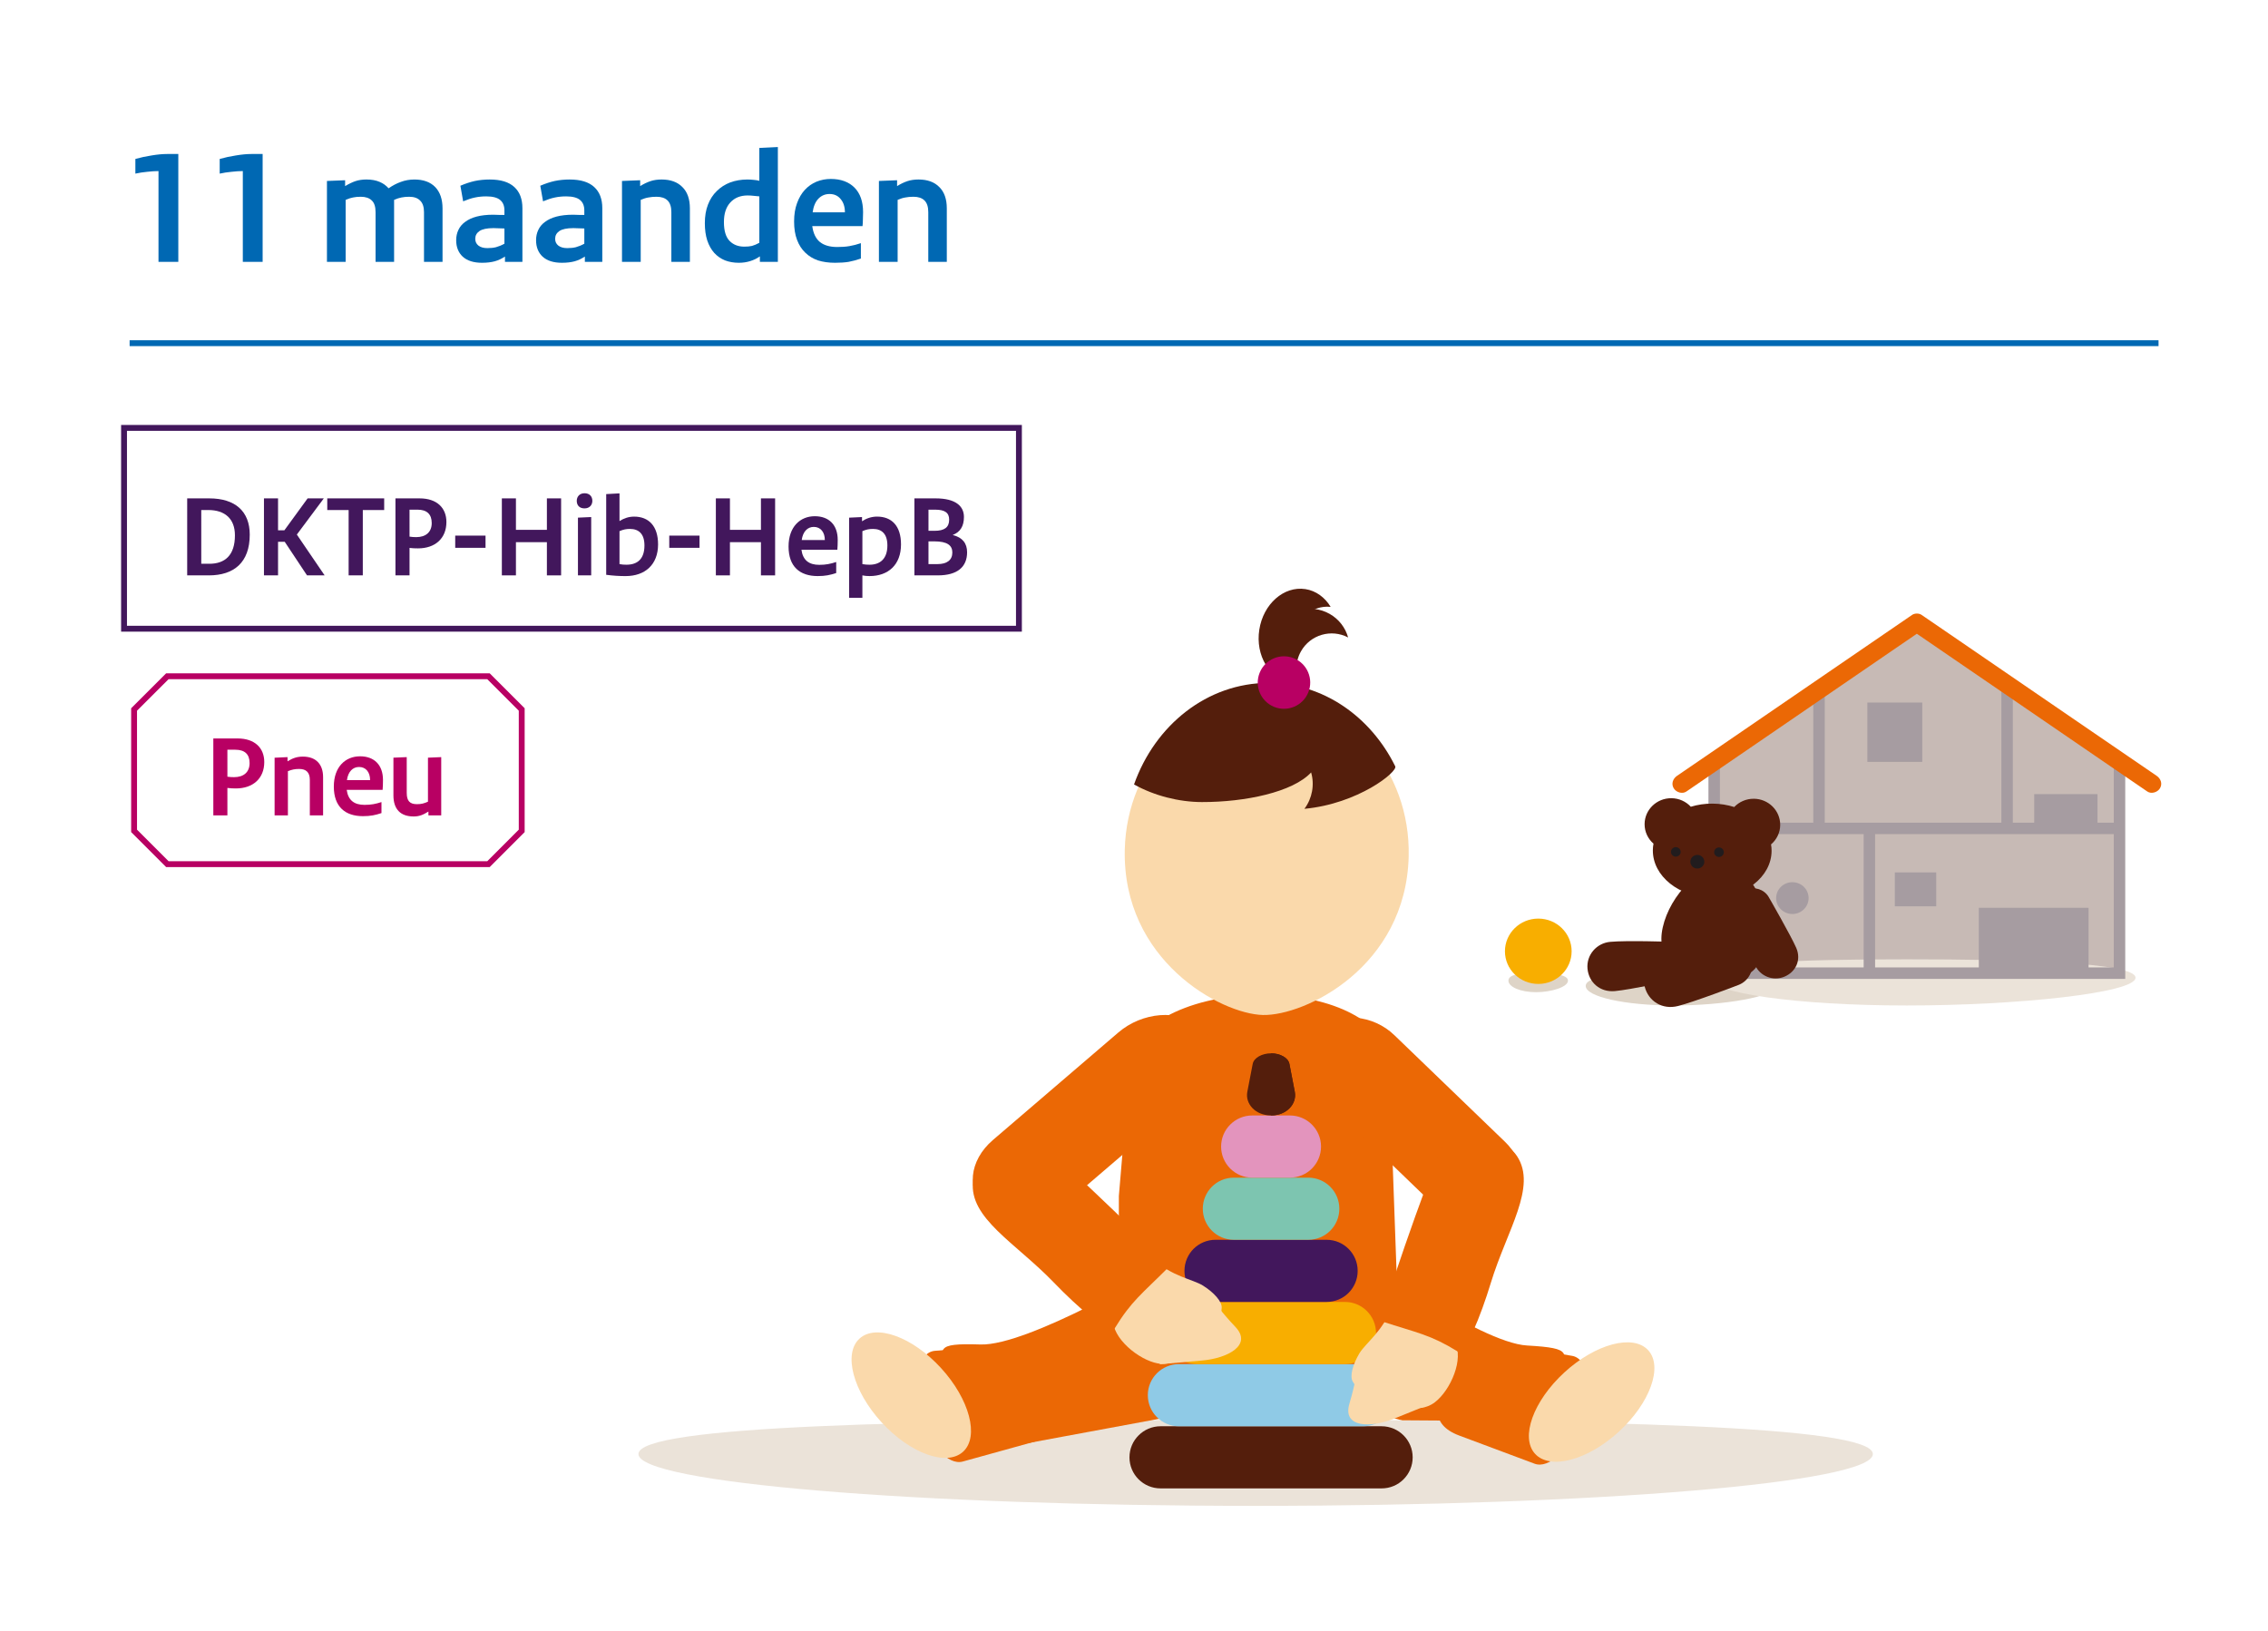 <?xml version="1.0" encoding="UTF-8" standalone="no"?>
<svg
   xmlns:dc="http://purl.org/dc/elements/1.1/"
   xmlns:cc="http://creativecommons.org/ns#"
   xmlns:rdf="http://www.w3.org/1999/02/22-rdf-syntax-ns#"
   xmlns:svg="http://www.w3.org/2000/svg"
   xmlns="http://www.w3.org/2000/svg"
   id="svg10133"
   version="1.1"
   viewBox="0 0 68.188 49.042"
   height="49.042mm"
   width="68.188mm">
  <rect x="0" y="0" width="68.188" height="49.042" fill="#808080" stroke="none"/>
  <defs
     id="defs10127">
    <clipPath
       id="clip2">
      <path
         id="path1543"
         d="m 556,194 h 62.168 v 58 H 556 Z m 0,0" />
    </clipPath>
  </defs>
  <g
     transform="translate(-118.608,-195.461)"
     id="layer1">
    <path
       id="path2142"
       d="m 118.608,244.503 h 68.188 v -49.042 h -68.188 z m 0,0"
       style="fill:#ffffff;fill-opacity:1;fill-rule:nonzero;stroke:none;stroke-width:0.353" />
    <g
       transform="matrix(0.353,0,0,0.353,-31.28,140.817)"
       id="g9773">
      <path
         transform="matrix(1,0,0,-1,605.193,237.755)"
         style="fill:#c7bab5;fill-opacity:1;fill-rule:nonzero;stroke:#e16e0c;stroke-width:0.542;stroke-linecap:butt;stroke-linejoin:miter;stroke-miterlimit:10;stroke-opacity:1"
         d="M -0.002,0.001 H -34.642 V 17.982 l 17.32,11.844 17.32,-11.844 z m 0,0"
         id="path2152" />
    </g>
    <g
       transform="matrix(0.353,0,0,0.353,-31.28,140.817)"
       id="g9749">
      <path
         id="path2146"
         d="m 559.668,238.781 c 0,0.918 3.336,1.664 7.52,1.664 4.18,0 8.703,-0.746 8.703,-1.664 0,-0.922 -4.523,-1.102 -8.703,-1.102 -4.184,0 -7.52,0.18 -7.52,1.102"
         style="fill:#ded4c7;fill-opacity:1;fill-rule:nonzero;stroke:none" />
      <path
         id="path2148"
         d="m 553.086,238.328 c 0,0.543 1.043,0.984 2.352,0.984 1.305,0 2.719,-0.441 2.719,-0.984 0,-0.543 -1.414,-0.648 -2.719,-0.648 -1.309,0 -2.352,0.105 -2.352,0.648"
         style="fill:#ded4c7;fill-opacity:1;fill-rule:nonzero;stroke:none" />
      <path
         id="path2150"
         d="m 570.199,238.078 c 0,1.305 7.461,2.367 16.82,2.367 9.355,0 19.477,-1.062 19.477,-2.367 0,-1.309 -10.121,-1.566 -19.477,-1.566 -9.359,0 -16.82,0.258 -16.82,1.566"
         style="fill:#ebe3d9;fill-opacity:1;fill-rule:nonzero;stroke:none" />
      <path
         id="path2156"
         d="m 593.148,237.559 h 9.348 V 232.125 h -9.348 z m 0,0"
         style="fill:#a69ca1;fill-opacity:1;fill-rule:nonzero;stroke:none" />
      <g
         id="g2160"
         clip-rule="nonzero"
         clip-path="url(#clip2)">
        <path
           id="path2158"
           transform="matrix(1,0,0,-1,605.134,237.693)"
           d="M -0.001,0.002 H -34.525 V 17.9 L -17.263,29.689 -0.001,17.9 Z M -34.525,12.33 H -0.001 M -21.306,0.24 v 12.09 m 11.73,0 V 24.076 M -25.595,12.33 v 11.746"
           style="fill:none;stroke:#a69ca1;stroke-width:0.975;stroke-linecap:butt;stroke-linejoin:miter;stroke-miterlimit:10;stroke-opacity:1" />
      </g>
      <path
         id="path2162"
         d="m 589.523,231.996 h -3.527 v -2.887 h 3.527 z m 0,0"
         style="fill:#a69ca1;fill-opacity:1;fill-rule:nonzero;stroke:none" />
      <path
         id="path2166"
         d="m 555.629,238.609 c 1.57,0 2.84,-1.246 2.84,-2.781 0,-1.539 -1.27,-2.785 -2.84,-2.785 -1.566,0 -2.84,1.246 -2.84,2.785 0,1.535 1.273,2.781 2.84,2.781"
         style="fill:#f8ae00;fill-opacity:1;fill-rule:nonzero;stroke:none" />
      <path
         id="path2168"
         d="m 568.242,222.219 c 2.27,-1.551 4.535,-3.105 6.805,-4.656 3.586,-2.457 7.168,-4.91 10.754,-7.367 l 2.469,-1.688 h -0.797 c 2.266,1.551 4.535,3.105 6.801,4.656 3.586,2.457 7.172,4.91 10.758,7.367 0.824,0.562 1.645,1.125 2.469,1.688 0.348,0.238 0.879,0.062 1.078,-0.277 0.23,-0.387 0.07,-0.816 -0.281,-1.059 -2.27,-1.551 -4.535,-3.105 -6.805,-4.656 -3.582,-2.457 -7.168,-4.91 -10.754,-7.367 -0.824,-0.562 -1.645,-1.125 -2.469,-1.688 -0.211,-0.148 -0.582,-0.148 -0.797,0 -2.27,1.551 -4.535,3.105 -6.801,4.656 -3.586,2.457 -7.172,4.91 -10.758,7.367 -0.824,0.562 -1.645,1.125 -2.469,1.688 -0.348,0.238 -0.512,0.676 -0.281,1.059 0.199,0.34 0.727,0.52 1.078,0.277"
         style="fill:#eb6805;fill-opacity:1;fill-rule:nonzero;stroke:none" />
      <path
         id="path2170"
         d="m 575.887,231.297 c 0,0.746 0.621,1.355 1.383,1.355 0.762,0 1.383,-0.609 1.383,-1.355 0,-0.75 -0.621,-1.355 -1.383,-1.355 -0.762,0 -1.383,0.605 -1.383,1.355"
         style="fill:#a69ca1;fill-opacity:1;fill-rule:nonzero;stroke:none" />
      <path
         id="path2164"
         d="m 588.332,214.641 h -4.676 v 5.055 h 4.676 z m 0,0"
         style="fill:#a69ca1;fill-opacity:1;fill-rule:nonzero;stroke:none" />
      <path
         id="path2174"
         d="m 603.258,222.441 h -5.391 v 2.637 h 5.391 z m 0,0"
         style="fill:#a69ca1;fill-opacity:1;fill-rule:nonzero;stroke:none" />
      <path
         id="path2176"
         d="m 561.762,235.023 c -1.18,0.105 -2.051,1.133 -1.941,2.289 0.109,1.16 1.059,2.023 2.336,1.906 1.281,-0.117 4.934,-0.887 5.012,-0.906 0.812,-0.191 1.379,-0.941 1.301,-1.777 -0.078,-0.816 -0.742,-1.441 -1.547,-1.512 -0.102,-0.008 -3.727,-0.129 -5.16,0"
         style="fill:#541e0c;fill-opacity:1;fill-rule:nonzero;stroke:none" />
      <path
         id="path2178"
         d="m 574.883,235.633 c -0.602,2.711 -2.652,2.805 -5.043,2.297 -2.391,-0.512 -4.215,-1.434 -3.609,-4.145 0.602,-2.711 3.285,-5.641 5.672,-5.133 2.391,0.512 3.586,4.27 2.98,6.98"
         style="fill:#541e0c;fill-opacity:1;fill-rule:nonzero;stroke:none" />
      <path
         id="path2180"
         d="m 573.984,222.836 c -0.656,-0.004 -1.25,0.266 -1.668,0.703 -0.57,-0.18 -1.191,-0.285 -1.844,-0.289 -0.652,-0.004 -1.277,0.09 -1.852,0.266 -0.41,-0.441 -1,-0.723 -1.656,-0.727 -1.25,-0.008 -2.273,0.977 -2.281,2.203 -0.004,0.664 0.289,1.258 0.758,1.668 -0.035,0.184 -0.055,0.367 -0.055,0.559 -0.016,2.207 2.234,4.012 5.031,4.031 2.793,0.019 5.066,-1.758 5.082,-3.965 0.004,-0.191 -0.016,-0.375 -0.047,-0.559 0.473,-0.402 0.777,-0.996 0.781,-1.656 0.008,-1.227 -1,-2.227 -2.25,-2.234"
         style="fill:#541e0c;fill-opacity:1;fill-rule:nonzero;stroke:none" />
      <path
         id="path2182"
         d="m 567.754,227.367 c 0,0.223 -0.188,0.402 -0.414,0.402 -0.23,-0.004 -0.414,-0.188 -0.41,-0.41 0,-0.223 0.188,-0.402 0.414,-0.402 0.23,0.004 0.414,0.184 0.41,0.41"
         style="fill:#211c1e;fill-opacity:1;fill-rule:nonzero;stroke:none" />
      <path
         id="path2184"
         d="m 570.605,227.383 c 0,0.227 0.184,0.406 0.41,0.41 0.227,0 0.414,-0.18 0.418,-0.402 0,-0.223 -0.184,-0.406 -0.41,-0.406 -0.23,-0.004 -0.414,0.176 -0.418,0.398"
         style="fill:#211c1e;fill-opacity:1;fill-rule:nonzero;stroke:none" />
      <path
         id="path2186"
         d="m 569.77,228.203 c -0.004,0.324 -0.273,0.582 -0.602,0.578 -0.324,0 -0.59,-0.262 -0.586,-0.586 0,-0.32 0.27,-0.578 0.598,-0.578 0.328,0.004 0.59,0.266 0.59,0.586"
         style="fill:#211c1e;fill-opacity:1;fill-rule:nonzero;stroke:none" />
      <path
         id="path2188"
         d="m 574.094,237 c 0.41,0.949 1.527,1.395 2.496,0.992 0.969,-0.402 1.457,-1.422 1.012,-2.449 -0.445,-1.027 -2.332,-4.309 -2.367,-4.367 -0.383,-0.621 -1.18,-0.887 -1.883,-0.598 -0.68,0.285 -1.043,1.004 -0.883,1.688 0.019,0.086 1.129,3.586 1.625,4.734"
         style="fill:#541e0c;fill-opacity:1;fill-rule:nonzero;stroke:none" />
      <path
         id="path2190"
         d="m 566.367,236.078 c -1.242,0.312 -1.992,1.555 -1.672,2.773 0.316,1.219 1.48,1.977 2.824,1.641 1.348,-0.336 5.113,-1.773 5.195,-1.809 0.832,-0.336 1.305,-1.234 1.074,-2.113 -0.223,-0.859 -1.043,-1.414 -1.914,-1.352 -0.109,0.008 -4.004,0.484 -5.508,0.859"
         style="fill:#541e0c;fill-opacity:1;fill-rule:nonzero;stroke:none" />
    </g>
    <g
       transform="matrix(0.353,0,0,0.353,-31.28,140.817)"
       id="g9915">
      <path
         style="fill:#eb6805;fill-opacity:1;fill-rule:nonzero;stroke:none"
         d="m 536.355,273.664 16.078,4.457 c 2.176,0.605 4.508,-1.359 4.898,-4.129 l 0.266,-1.914 c 0.293,-2.066 1.133,-2.441 -2.926,-2.672 -4.059,-0.227 -14.566,-7.781 -14.566,-7.781 -2.77,-1.066 -5.973,1.055 -6.957,4.602 -0.934,3.355 0.504,6.688 3.207,7.438"
         id="path2200" />
      <g
         id="g9883">
        <path
           id="path2192"
           d="m 584.125,278.652 c 0,2.438 -23.535,4.414 -52.566,4.414 -29.031,0 -52.57,-1.977 -52.57,-4.414 0,-2.434 23.539,-2.914 52.57,-2.914 29.031,0 52.566,0.48 52.566,2.914"
           style="fill:#ebe3d9;fill-opacity:1;fill-rule:nonzero;stroke:none" />
        <path
           id="path2194"
           d="m 526.004,275.156 -16.406,3.039 c -2.219,0.414 -4.371,-1.746 -4.52,-4.539 l -0.102,-1.93 c -0.109,-2.082 -0.914,-2.531 3.152,-2.406 4.062,0.125 15.188,-6.484 15.188,-6.484 2.852,-0.82 5.859,1.57 6.531,5.188 0.633,3.43 -1.086,6.621 -3.844,7.133"
           style="fill:#eb6805;fill-opacity:1;fill-rule:nonzero;stroke:none" />
        <path
           id="path2196"
           d="m 506.617,279.289 6.602,-1.828 c 2.629,-0.73 2.25,-2.641 1.516,-4.656 l -0.512,-1.395 c -0.547,-1.504 -2.625,-2.191 -3.422,-2.098 l -6.602,0.551 c -1.398,0.16 -1.945,2.633 -1.188,5.371 0.719,2.594 2.332,4.41 3.605,4.055"
           style="fill:#eb6805;fill-opacity:1;fill-rule:nonzero;stroke:none" />
        <path
           id="path2198"
           d="m 499.699,275.953 c 2.438,2.66 5.543,3.777 6.941,2.5 1.395,-1.281 0.551,-4.473 -1.887,-7.133 -2.438,-2.66 -5.543,-3.777 -6.938,-2.5 -1.398,1.277 -0.555,4.473 1.883,7.133"
           style="fill:#fad9ab;fill-opacity:1;fill-rule:nonzero;stroke:none" />
        <path
           id="path2202"
           d="m 555.309,279.473 -6.418,-2.398 c -2.555,-0.957 -2.016,-2.828 -1.105,-4.773 l 0.629,-1.344 c 0.68,-1.449 2.809,-1.949 3.594,-1.793 l 6.531,1.129 c 1.379,0.277 1.707,2.789 0.711,5.453 -0.941,2.52 -2.707,4.188 -3.941,3.727"
           style="fill:#eb6805;fill-opacity:1;fill-rule:nonzero;stroke:none" />
        <path
           id="path2204"
           d="m 562.488,276.75 c -2.66,2.438 -5.852,3.281 -7.133,1.883 -1.277,-1.395 -0.156,-4.504 2.5,-6.938 2.66,-2.438 5.855,-3.281 7.133,-1.887 1.281,1.395 0.16,4.504 -2.5,6.941"
           style="fill:#fad9ab;fill-opacity:1;fill-rule:nonzero;stroke:none" />
        <path
           id="path2206"
           d="m 543.91,272.867 -0.004,-0.023 -1.008,-28.105 c -0.176,-2.094 -3.617,-5.199 -10.734,-5.199 -7.113,0 -11.078,3.18 -11.25,5.199 l -1.008,11.934 -0.004,16.195 z m 0,0"
           style="fill:#eb6805;fill-opacity:1;fill-rule:nonzero;stroke:none" />
        <path
           id="path2208"
           d="m 544.59,227.734 c -0.227,9.445 -8.836,13.602 -12.418,13.52 -3.582,-0.086 -11.984,-4.648 -11.762,-14.098 0.176,-7.289 5.73,-13.07 12.406,-12.91 6.676,0.16 11.949,6.199 11.773,13.488"
           style="fill:#fad9ab;fill-opacity:1;fill-rule:nonzero;stroke:none" />
        <path
           id="path2212"
           d="m 521.199,221.617 c 1.719,0.961 3.828,1.496 5.77,1.5 3.715,0.008 7.762,-0.852 9.312,-2.523 0.305,1.043 0.094,2.211 -0.57,3.098 4.566,-0.422 7.965,-3.156 7.734,-3.621 -2.086,-4.23 -6.141,-7.102 -10.797,-7.102 -5.211,0 -9.66,3.586 -11.449,8.648"
           style="fill:#541e0c;fill-opacity:1;fill-rule:nonzero;stroke:none" />
        <path
           id="path2214"
           d="m 515.516,257.191 c -2.055,1.762 -5.137,2.004 -6.887,0.543 -1.75,-1.461 -1.504,-4.074 0.551,-5.832 L 519.855,242.75 c 2.051,-1.762 5.137,-2.004 6.887,-0.543 1.75,1.461 1.5,4.074 -0.551,5.836 z m 0,0"
           style="fill:#eb6805;fill-opacity:1;fill-rule:nonzero;stroke:none" />
        <path
           id="path2216"
           d="m 546.535,257.246 c 1.812,1.746 4.684,2.004 6.41,0.57 1.727,-1.434 1.66,-4.012 -0.152,-5.762 l -9.422,-9.082 c -1.812,-1.75 -4.68,-2.004 -6.41,-0.57 -1.727,1.434 -1.656,4.012 0.156,5.758 z m 0,0"
           style="fill:#eb6805;fill-opacity:1;fill-rule:nonzero;stroke:none" />
        <path
           id="path2218"
           d="m 544.93,278.934 c 0,0.73 -0.297,1.391 -0.777,1.871 -0.477,0.48 -1.137,0.773 -1.871,0.773 h -18.824 c -1.465,0 -2.648,-1.184 -2.648,-2.645 0,-0.734 0.297,-1.395 0.777,-1.871 0.477,-0.48 1.141,-0.777 1.871,-0.777 h 18.824 c 1.461,0 2.648,1.188 2.648,2.648"
           style="fill:#541e0c;fill-opacity:1;fill-rule:nonzero;stroke:none" />
        <path
           id="path2220"
           d="m 543.367,273.637 c 0,0.734 -0.297,1.395 -0.773,1.875 -0.48,0.477 -1.145,0.773 -1.875,0.773 h -15.699 c -1.465,0 -2.648,-1.184 -2.648,-2.648 0,-0.73 0.297,-1.391 0.777,-1.871 0.477,-0.477 1.141,-0.773 1.871,-0.773 h 15.699 c 1.465,0 2.648,1.184 2.648,2.645"
           style="fill:#8fcae6;fill-opacity:1;fill-rule:nonzero;stroke:none" />
        <path
           id="path2222"
           d="m 541.809,268.344 c 0,0.73 -0.297,1.395 -0.777,1.871 -0.48,0.48 -1.141,0.777 -1.871,0.777 h -12.582 c -1.461,0 -2.648,-1.188 -2.648,-2.648 0,-0.73 0.297,-1.395 0.777,-1.871 0.48,-0.48 1.141,-0.777 1.871,-0.777 h 12.582 c 1.461,0 2.648,1.188 2.648,2.648"
           style="fill:#f8ae00;fill-opacity:1;fill-rule:nonzero;stroke:none" />
        <path
           id="path2224"
           d="m 540.246,263.051 c 0,0.73 -0.297,1.391 -0.773,1.871 -0.48,0.48 -1.141,0.773 -1.875,0.773 h -9.457 c -1.465,0 -2.648,-1.184 -2.648,-2.645 0,-0.734 0.297,-1.395 0.773,-1.875 0.48,-0.477 1.141,-0.773 1.875,-0.773 h 9.457 c 1.465,0 2.648,1.184 2.648,2.648"
           style="fill:#42175c;fill-opacity:1;fill-rule:nonzero;stroke:none" />
        <path
           id="path2226"
           d="m 538.684,257.754 c 0,0.734 -0.297,1.395 -0.773,1.875 -0.48,0.477 -1.141,0.773 -1.871,0.773 h -6.34 c -1.461,0 -2.645,-1.184 -2.645,-2.648 0,-0.73 0.297,-1.391 0.773,-1.871 0.48,-0.48 1.141,-0.773 1.871,-0.773 h 6.34 c 1.461,0 2.645,1.184 2.645,2.645"
           style="fill:#7dc5b0;fill-opacity:1;fill-rule:nonzero;stroke:none" />
        <path
           id="path2228"
           d="m 537.125,252.461 c 0,0.73 -0.297,1.391 -0.773,1.871 -0.48,0.48 -1.145,0.777 -1.875,0.777 h -3.215 c -1.461,0 -2.648,-1.188 -2.648,-2.648 0,-0.734 0.297,-1.395 0.777,-1.871 0.477,-0.48 1.141,-0.777 1.871,-0.777 h 3.215 c 1.461,0 2.648,1.188 2.648,2.648"
           style="fill:#e394bd;fill-opacity:1;fill-rule:nonzero;stroke:none" />
        <path
           id="path2230"
           d="m 532.871,249.812 c -1.332,0 -2.223,-0.992 -2.023,-2.02 l 0.457,-2.371 c 0.102,-0.523 0.797,-0.902 1.566,-0.902 0.383,0 0.75,0.094 1.031,0.254 0.285,0.16 0.48,0.387 0.531,0.648 l 0.457,2.371 c 0.199,1.027 -0.688,2.02 -2.02,2.02"
           style="fill:#541e0c;fill-opacity:1;fill-rule:nonzero;stroke:none" />
        <path
           id="path2232"
           d="m 532.871,249.812 v -5.293 c 0.383,0 0.75,0.094 1.031,0.254 0.285,0.16 0.48,0.387 0.531,0.648 l 0.457,2.371 c 0.199,1.027 -0.688,2.02 -2.02,2.02"
           style="fill:#541e0c;fill-opacity:1;fill-rule:nonzero;stroke:none" />
        <path
           id="path2234"
           d="m 522.746,262.004 c 1.715,1.551 3.457,1.754 4.328,2.301 0.961,0.605 1.629,1.375 1.59,1.891 -0.059,0.773 -0.133,0.977 0.094,1.328 0.711,1.105 -2.156,1.652 -3.117,2.309 -0.922,0.633 -0.613,1.031 -1.82,1.137 -1.457,0.125 -3.906,-1.566 -4.344,-3.219 -0.332,-1.258 -0.652,-2.645 -0.082,-3.816 0.527,-1.078 1.828,-1.719 3.008,-1.477 z m 0,0"
           style="fill:#fad9ab;fill-opacity:1;fill-rule:nonzero;stroke:none" />
        <path
           id="path2236"
           d="m 507.484,255.43 c -0.355,3.129 3.629,5.23 6.879,8.605 2.051,2.133 4.809,4.527 5.184,3.918 1.438,-2.355 2.301,-2.918 4.602,-5.223 0.211,-0.211 -8.801,-8.898 -11.531,-11.094 -1.535,-1.234 -4.879,1.531 -5.133,3.793"
           style="fill:#eb6805;fill-opacity:1;fill-rule:nonzero;stroke:none" />
        <path
           id="path2238"
           d="m 523.359,271.004 c 0,0 1.375,-0.117 3.613,-0.316 2.238,-0.195 4.305,-1.328 2.871,-2.852 -1.352,-1.434 -1.746,-2.102 -1.746,-2.102 z m 0,0"
           style="fill:#fad9ab;fill-opacity:1;fill-rule:nonzero;stroke:none" />
        <path
           id="path2240"
           d="m 543.199,266.062 c -0.82,2.16 -2.281,3.133 -2.809,4.016 -0.582,0.973 -0.832,1.965 -0.559,2.406 0.402,0.66 0.559,0.809 0.52,1.223 -0.133,1.309 2.672,0.496 3.824,0.645 1.109,0.145 1.016,0.641 2.137,0.188 1.355,-0.551 2.77,-3.168 2.41,-4.84 -0.277,-1.273 -0.617,-2.656 -1.66,-3.438 -0.961,-0.723 -2.41,-0.703 -3.352,0.047 z m 0,0"
           style="fill:#fad9ab;fill-opacity:1;fill-rule:nonzero;stroke:none" />
        <path
           id="path2242"
           d="m 553.816,253.273 c 1.734,2.629 -0.859,6.309 -2.227,10.793 -0.859,2.832 -2.227,6.219 -2.836,5.844 -2.352,-1.445 -3.379,-1.555 -6.473,-2.566 -0.281,-0.09 3.801,-11.922 5.238,-15.117 0.809,-1.797 5.039,-0.852 6.297,1.047"
           style="fill:#eb6805;fill-opacity:1;fill-rule:nonzero;stroke:none" />
        <path
           id="path2244"
           d="m 546.754,274.262 c 0,0 -1.281,0.52 -3.363,1.359 -2.082,0.84 -4.441,0.77 -3.855,-1.238 0.555,-1.891 0.602,-2.664 0.602,-2.664 z m 0,0"
           style="fill:#fad9ab;fill-opacity:1;fill-rule:nonzero;stroke:none" />
        <path
           id="path2246"
           d="m 537.855,207.086 c 0.801,0.453 1.348,1.188 1.578,2.012 -1.434,-0.754 -3.215,-0.238 -4.016,1.18 -0.543,0.961 -0.496,2.094 0.023,2.984 -0.301,-0.07 -0.598,-0.184 -0.879,-0.344 -1.609,-0.906 -2.18,-2.949 -1.27,-4.562 0.91,-1.609 2.949,-2.18 4.562,-1.27"
           style="fill:#541e0c;fill-opacity:1;fill-rule:nonzero;stroke:none" />
        <path
           id="path2248"
           d="m 535.789,204.977 c 0.91,0.141 1.668,0.707 2.156,1.516 -1.609,-0.191 -3.133,1.184 -3.43,3.113 -0.203,1.312 0.211,2.543 0.992,3.301 -0.309,0.055 -0.625,0.062 -0.945,0.012 -1.828,-0.281 -3.035,-2.289 -2.695,-4.48 0.336,-2.195 2.094,-3.742 3.922,-3.461"
           style="fill:#541e0c;fill-opacity:1;fill-rule:nonzero;stroke:none" />
        <path
           id="path2250"
           d="m 531.902,212.094 c -0.469,1.145 0.082,2.445 1.223,2.914 1.145,0.465 2.449,-0.086 2.914,-1.227 0.465,-1.145 -0.082,-2.449 -1.227,-2.914 -1.141,-0.465 -2.445,0.082 -2.91,1.227"
           style="fill:#b80063;fill-opacity:1;fill-rule:nonzero;stroke:none" />
      </g>
    </g>
    <g
       transform="matrix(0.353,0,0,0.353,-31.28,140.817)"
       id="g10010">
      <path
         style="fill:none;stroke:#42175c;stroke-width:0.5;stroke-linecap:butt;stroke-linejoin:miter;stroke-miterlimit:4;stroke-opacity:1"
         d="M 9.8125e-4,0.001 H 76.22 V 17.107 H 9.8125e-4 Z m 0,0"
         transform="matrix(1,0,0,-1,435.175,208.353)"
         id="path2252" />
      <path
         style="fill:#42175c;fill-opacity:1;fill-rule:nonzero;stroke:none"
         d="m 441.754,202.82 h 0.691 c 1.316,0 2.176,-0.711 2.176,-2.422 0,-1.418 -0.859,-2.156 -2.27,-2.156 h -0.598 z m -1.199,0.988 V 197.25 h 1.879 c 2.219,0 3.449,1.109 3.449,3.09 0,2.367 -1.34,3.469 -3.488,3.469 z m 0,0"
         id="path2254" />
      <path
         style="fill:#42175c;fill-opacity:1;fill-rule:nonzero;stroke:none"
         d="m 448.293,197.25 v 2.719 h 0.539 L 450.812,197.25 h 1.379 l -2.297,3.082 2.367,3.477 h -1.5 l -1.898,-2.859 h -0.57 v 2.859 h -1.199 V 197.25 Z m 0,0"
         id="path2256" />
      <path
         style="fill:#42175c;fill-opacity:1;fill-rule:nonzero;stroke:none"
         d="m 455.512,203.809 h -1.207 v -5.566 h -1.82 V 197.25 h 4.848 v 0.992 h -1.82 z m 0,0"
         id="path2258" />
      <path
         style="fill:#42175c;fill-opacity:1;fill-rule:nonzero;stroke:none"
         d="m 459.492,200.508 c 0.199,0.031 0.371,0.043 0.57,0.043 0.82,0 1.32,-0.43 1.32,-1.199 0,-0.75 -0.41,-1.141 -1.211,-1.141 h -0.68 z m 0,3.301 h -1.199 V 197.25 h 2.059 c 1.473,0 2.281,0.812 2.281,2.012 0,1.398 -0.961,2.246 -2.418,2.246 -0.273,0 -0.48,-0.008 -0.723,-0.039 z m 0,0"
         id="path2260" />
      <path
         style="fill:#42175c;fill-opacity:1;fill-rule:nonzero;stroke:none"
         d="m 463.383,200.422 h 2.582 v 1.039 h -2.582 z m 0,0"
         id="path2262" />
      <path
         style="fill:#42175c;fill-opacity:1;fill-rule:nonzero;stroke:none"
         d="m 471.191,200.98 h -2.637 v 2.828 h -1.199 V 197.25 h 1.199 v 2.68 h 2.637 V 197.25 h 1.211 v 6.559 h -1.211 z m 0,0"
         id="path2264" />
      <path
         style="fill:#42175c;fill-opacity:1;fill-rule:nonzero;stroke:none"
         d="m 474.965,203.809 h -1.129 v -4.918 l 1.129,-0.051 z m -0.57,-6.996 c 0.43,0 0.668,0.27 0.668,0.648 0,0.352 -0.238,0.641 -0.668,0.641 -0.43,0 -0.66,-0.262 -0.66,-0.641 0,-0.348 0.23,-0.648 0.66,-0.648"
         id="path2266" />
      <path
         style="fill:#42175c;fill-opacity:1;fill-rule:nonzero;stroke:none"
         d="m 478.273,199.852 c -0.332,0 -0.562,0.047 -0.898,0.188 v 2.809 c 0.23,0.043 0.379,0.051 0.598,0.051 0.91,0 1.527,-0.469 1.527,-1.641 0,-0.977 -0.477,-1.406 -1.227,-1.406 m -0.379,4.016 c -0.52,0 -1.02,-0.027 -1.652,-0.109 v -6.875 l 1.133,-0.062 v 2.359 c 0.379,-0.238 0.789,-0.379 1.246,-0.379 1.25,0 2.039,0.809 2.039,2.367 0,1.723 -1.109,2.699 -2.766,2.699"
         id="path2268" />
      <path
         style="fill:#42175c;fill-opacity:1;fill-rule:nonzero;stroke:none"
         d="m 481.613,200.422 h 2.578 v 1.039 h -2.578 z m 0,0"
         id="path2270" />
      <path
         style="fill:#42175c;fill-opacity:1;fill-rule:nonzero;stroke:none"
         d="m 489.422,200.98 h -2.641 v 2.828 h -1.199 V 197.25 h 1.199 v 2.68 h 2.641 V 197.25 h 1.207 v 6.559 h -1.207 z m 0,0"
         id="path2272" />
      <path
         style="fill:#42175c;fill-opacity:1;fill-rule:nonzero;stroke:none"
         d="m 494.863,200.801 c 0,-0.68 -0.363,-1.121 -0.941,-1.121 -0.527,0 -0.93,0.391 -1.027,1.121 z m -0.859,-2.031 c 1.207,0 1.957,0.73 1.957,2.02 0,0.301 -0.012,0.621 -0.031,0.84 h -3.059 c 0.121,0.879 0.633,1.281 1.52,1.281 0.562,0 0.953,-0.082 1.441,-0.242 v 0.941 c -0.52,0.168 -0.922,0.258 -1.578,0.258 -1.512,0 -2.48,-0.797 -2.48,-2.516 0,-1.691 1,-2.582 2.23,-2.582"
         id="path2274" />
      <path
         style="fill:#42175c;fill-opacity:1;fill-rule:nonzero;stroke:none"
         d="m 500.191,201.258 c 0,-0.969 -0.469,-1.406 -1.219,-1.406 -0.352,0 -0.57,0.047 -0.91,0.188 v 2.809 c 0.25,0.039 0.379,0.051 0.609,0.051 0.91,0 1.52,-0.512 1.52,-1.641 m -3.258,-2.367 1.098,-0.051 v 0.359 c 0.34,-0.23 0.781,-0.398 1.281,-0.398 1.238,0 2.039,0.781 2.039,2.367 0,1.742 -1.09,2.699 -2.68,2.699 -0.238,0 -0.41,-0.019 -0.609,-0.059 v 1.91 h -1.129 z m 0,0"
         id="path2276" />
      <path
         style="fill:#42175c;fill-opacity:1;fill-rule:nonzero;stroke:none"
         d="m 503.691,200.91 v 1.938 h 0.762 c 0.809,0 1.27,-0.34 1.27,-0.988 0,-0.602 -0.422,-0.949 -1.539,-0.949 z m 0,-2.699 v 1.801 h 0.52 c 0.84,0 1.242,-0.293 1.242,-0.949 0,-0.582 -0.352,-0.852 -1.199,-0.852 z m -1.199,5.598 V 197.25 h 1.809 c 1.691,0 2.41,0.652 2.41,1.582 0,0.809 -0.332,1.289 -0.938,1.527 v 0.019 c 0.809,0.199 1.207,0.699 1.207,1.461 0,1.25 -0.828,1.969 -2.488,1.969 z m 0,0"
         id="path2278" />
    </g>
    <g
       transform="matrix(0.353,0,0,0.353,-31.28,140.817)"
       id="g2300"
       style="fill:#0068b3;fill-opacity:1">
      <g
         id="use2280"
         transform="translate(434.908,177.104)">
        <path
           style="stroke:none"
           d="m 1.234,-8.766 c 0.438,-0.125 0.895,-0.223 1.375,-0.297 0.488,-0.082 0.93,-0.125 1.328,-0.125 H 4.891 V 0 h -1.688 v -7.734 c -0.281,0 -0.602,0.023 -0.953,0.062 -0.355,0.031 -0.695,0.086 -1.016,0.156 z m 0,0"
           id="path9956" />
      </g>
      <g
         id="use2282"
         transform="translate(442.09,177.104)">
        <path
           style="stroke:none"
           d="m 1.234,-8.766 c 0.438,-0.125 0.895,-0.223 1.375,-0.297 0.488,-0.082 0.93,-0.125 1.328,-0.125 H 4.891 V 0 h -1.688 v -7.734 c -0.281,0 -0.602,0.023 -0.953,0.062 -0.355,0.031 -0.695,0.086 -1.016,0.156 z m 0,0"
           id="path9960" />
      </g>
      <g
         id="use2284"
         transform="translate(449.272,177.104)">
        <path
           style="stroke:none"
           d=""
           id="path9964" />
      </g>
      <g
         id="use2286"
         transform="translate(451.568,177.104)">
        <path
           style="stroke:none"
           d="m 9.156,-4.234 c 0,-0.445 -0.109,-0.773 -0.328,-0.984 -0.211,-0.219 -0.523,-0.328 -0.938,-0.328 -0.25,0 -0.469,0.023 -0.656,0.062 -0.18,0.031 -0.387,0.102 -0.625,0.203 V 0 H 5.031 v -4.234 c 0,-0.469 -0.109,-0.801 -0.328,-1 -0.211,-0.207 -0.523,-0.312 -0.938,-0.312 -0.262,0 -0.48,0.023 -0.656,0.062 -0.18,0.031 -0.387,0.102 -0.625,0.203 V 0 h -1.594 v -6.891 l 1.547,-0.062 v 0.5 C 2.75,-6.641 3.039,-6.781 3.312,-6.875 3.594,-6.969 3.906,-7.016 4.25,-7.016 c 0.445,0 0.82,0.07 1.125,0.203 0.301,0.125 0.555,0.309 0.766,0.547 C 6.484,-6.504 6.832,-6.688 7.188,-6.812 c 0.352,-0.133 0.738,-0.203 1.156,-0.203 0.758,0 1.348,0.215 1.766,0.641 0.414,0.43 0.625,1.039 0.625,1.828 V 0 H 9.156 Z m 0,0"
           id="path9968" />
      </g>
      <g
         id="use2288"
         transform="translate(463.09,177.104)">
        <path
           style="stroke:none"
           d="M 6.016,0 H 4.531 v -0.453 c -0.281,0.188 -0.574,0.324 -0.875,0.406 -0.305,0.082 -0.664,0.125 -1.078,0.125 C 1.867,0.078 1.32,-0.094 0.938,-0.438 0.562,-0.789 0.375,-1.258 0.375,-1.844 c 0,-0.32 0.062,-0.613 0.188,-0.875 0.125,-0.27 0.316,-0.5 0.578,-0.688 0.258,-0.195 0.586,-0.348 0.984,-0.453 0.395,-0.102 0.863,-0.156 1.406,-0.156 0.176,0 0.336,0.008 0.484,0.016 0.156,0 0.312,0 0.469,0 v -0.391 c 0,-0.383 -0.121,-0.676 -0.359,-0.875 -0.242,-0.207 -0.637,-0.312 -1.188,-0.312 -0.336,0 -0.652,0.031 -0.953,0.094 C 1.68,-5.422 1.344,-5.312 0.969,-5.156 L 0.734,-6.484 c 0.438,-0.188 0.848,-0.32 1.234,-0.406 0.395,-0.082 0.816,-0.125 1.266,-0.125 0.938,0 1.633,0.215 2.094,0.641 0.457,0.418 0.688,1.016 0.688,1.797 z M 2,-1.969 c 0,0.242 0.086,0.434 0.266,0.578 0.188,0.148 0.441,0.219 0.766,0.219 0.27,0 0.516,-0.023 0.734,-0.078 0.227,-0.062 0.469,-0.16 0.719,-0.297 V -2.844 C 4.348,-2.852 4.195,-2.859 4.031,-2.859 3.863,-2.867 3.707,-2.875 3.562,-2.875 3,-2.875 2.598,-2.789 2.359,-2.625 2.117,-2.457 2,-2.238 2,-1.969 Z m 0,0"
           id="path9972" />
      </g>
      <g
         id="use2290"
         transform="translate(469.894,177.104)">
        <path
           style="stroke:none"
           d="M 6.016,0 H 4.531 v -0.453 c -0.281,0.188 -0.574,0.324 -0.875,0.406 -0.305,0.082 -0.664,0.125 -1.078,0.125 C 1.867,0.078 1.32,-0.094 0.938,-0.438 0.562,-0.789 0.375,-1.258 0.375,-1.844 c 0,-0.32 0.062,-0.613 0.188,-0.875 0.125,-0.27 0.316,-0.5 0.578,-0.688 0.258,-0.195 0.586,-0.348 0.984,-0.453 0.395,-0.102 0.863,-0.156 1.406,-0.156 0.176,0 0.336,0.008 0.484,0.016 0.156,0 0.312,0 0.469,0 v -0.391 c 0,-0.383 -0.121,-0.676 -0.359,-0.875 -0.242,-0.207 -0.637,-0.312 -1.188,-0.312 -0.336,0 -0.652,0.031 -0.953,0.094 C 1.68,-5.422 1.344,-5.312 0.969,-5.156 L 0.734,-6.484 c 0.438,-0.188 0.848,-0.32 1.234,-0.406 0.395,-0.082 0.816,-0.125 1.266,-0.125 0.938,0 1.633,0.215 2.094,0.641 0.457,0.418 0.688,1.016 0.688,1.797 z M 2,-1.969 c 0,0.242 0.086,0.434 0.266,0.578 0.188,0.148 0.441,0.219 0.766,0.219 0.27,0 0.516,-0.023 0.734,-0.078 0.227,-0.062 0.469,-0.16 0.719,-0.297 V -2.844 C 4.348,-2.852 4.195,-2.859 4.031,-2.859 3.863,-2.867 3.707,-2.875 3.562,-2.875 3,-2.875 2.598,-2.789 2.359,-2.625 2.117,-2.457 2,-2.238 2,-1.969 Z m 0,0"
           id="path9976" />
      </g>
      <g
         id="use2292"
         transform="translate(476.698,177.104)">
        <path
           style="stroke:none"
           d="m 5.094,-4.234 c 0,-0.457 -0.109,-0.789 -0.328,-1 -0.211,-0.207 -0.523,-0.312 -0.938,-0.312 -0.262,0 -0.492,0.023 -0.688,0.062 -0.199,0.031 -0.418,0.102 -0.656,0.203 V 0 h -1.594 v -6.891 l 1.547,-0.062 v 0.5 c 0.301,-0.188 0.594,-0.328 0.875,-0.422 0.281,-0.094 0.598,-0.141 0.953,-0.141 0.758,0 1.348,0.215 1.766,0.641 0.426,0.418 0.641,1.023 0.641,1.812 V 0 H 5.094 Z m 0,0"
           id="path9980" />
      </g>
      <g
         id="use2294"
         transform="translate(484.16,177.104)">
        <path
           style="stroke:none"
           d="m 6.703,0 h -1.531 v -0.469 c -0.25,0.18 -0.527,0.312 -0.828,0.406 C 4.039,0.031 3.719,0.078 3.375,0.078 2.945,0.078 2.555,0.008 2.203,-0.125 1.848,-0.27 1.539,-0.484 1.281,-0.766 c -0.25,-0.281 -0.449,-0.633 -0.594,-1.062 -0.137,-0.426 -0.203,-0.914 -0.203,-1.469 0,-0.594 0.086,-1.117 0.266,-1.578 0.176,-0.457 0.426,-0.844 0.75,-1.156 0.32,-0.32 0.703,-0.566 1.141,-0.734 0.445,-0.164 0.938,-0.25 1.469,-0.25 0.188,0 0.363,0.012 0.531,0.031 C 4.805,-6.973 4.969,-6.945 5.125,-6.906 V -9.703 L 6.703,-9.781 Z M 4.125,-5.656 c -0.617,0 -1.105,0.199 -1.469,0.594 -0.367,0.398 -0.547,0.953 -0.547,1.672 0,0.742 0.16,1.277 0.484,1.609 0.32,0.324 0.738,0.484 1.25,0.484 0.258,0 0.477,-0.02 0.656,-0.062 C 4.688,-1.41 4.895,-1.5 5.125,-1.625 V -5.578 C 4.957,-5.598 4.797,-5.613 4.641,-5.625 4.484,-5.645 4.312,-5.656 4.125,-5.656 Z m 0,0"
           id="path9984" />
      </g>
      <g
         id="use2296"
         transform="translate(491.762,177.104)">
        <path
           style="stroke:none"
           d="m 0.484,-3.438 c 0,-0.594 0.082,-1.113 0.25,-1.562 0.164,-0.457 0.391,-0.836 0.672,-1.141 0.281,-0.301 0.609,-0.531 0.984,-0.688 0.383,-0.156 0.789,-0.234 1.219,-0.234 0.852,0 1.523,0.246 2.016,0.734 0.488,0.492 0.734,1.188 0.734,2.094 0,0.219 -0.008,0.434 -0.016,0.641 0,0.199 -0.012,0.383 -0.031,0.547 H 2.031 c 0.082,0.617 0.301,1.07 0.656,1.359 0.352,0.281 0.844,0.422 1.469,0.422 0.395,0 0.742,-0.023 1.047,-0.078 0.301,-0.051 0.625,-0.133 0.969,-0.25 v 1.312 C 5.805,-0.156 5.457,-0.062 5.125,0 4.801,0.051 4.414,0.078 3.969,0.078 3.426,0.078 2.941,0.008 2.516,-0.125 2.098,-0.27 1.738,-0.488 1.438,-0.781 1.133,-1.07 0.898,-1.438 0.734,-1.875 c -0.168,-0.438 -0.25,-0.957 -0.25,-1.562 z M 4.812,-4.219 c 0,-0.469 -0.121,-0.844 -0.359,-1.125 C 4.223,-5.633 3.906,-5.781 3.5,-5.781 c -0.375,0 -0.695,0.137 -0.953,0.406 -0.25,0.262 -0.414,0.648 -0.484,1.156 z m 0,0"
           id="path9988" />
      </g>
      <g
         id="use2298"
         transform="translate(498.58,177.104)">
        <path
           style="stroke:none"
           d="m 5.094,-4.234 c 0,-0.457 -0.109,-0.789 -0.328,-1 -0.211,-0.207 -0.523,-0.312 -0.938,-0.312 -0.262,0 -0.492,0.023 -0.688,0.062 -0.199,0.031 -0.418,0.102 -0.656,0.203 V 0 h -1.594 v -6.891 l 1.547,-0.062 v 0.5 c 0.301,-0.188 0.594,-0.328 0.875,-0.422 0.281,-0.094 0.598,-0.141 0.953,-0.141 0.758,0 1.348,0.215 1.766,0.641 0.426,0.418 0.641,1.023 0.641,1.812 V 0 H 5.094 Z m 0,0"
           id="path9992" />
      </g>
    </g>
    <g
       transform="matrix(0.353,0,0,0.353,-31.28,140.817)"
       id="g10017">
      <path
         style="fill:none;stroke:#b80063;stroke-width:0.5;stroke-linecap:butt;stroke-linejoin:miter;stroke-miterlimit:4;stroke-opacity:1"
         d="M -4.125e-4,-0.002 -2.836,-2.834 V -13.174 L -4.125e-4,-16.01 H 27.347 l 2.832,2.836 v 10.34 l -2.832,2.832 z m 0,0"
         transform="matrix(1,0,0,-1,438.868,212.397)"
         id="path2302" />
      <path
         style="fill:#b80063;fill-opacity:1;fill-rule:nonzero;stroke:none"
         d="m 443.98,220.957 c 0.203,0.031 0.371,0.039 0.57,0.039 0.82,0 1.32,-0.43 1.32,-1.199 0,-0.75 -0.41,-1.137 -1.211,-1.137 h -0.68 z m 0,3.297 h -1.199 v -6.555 h 2.062 c 1.469,0 2.277,0.809 2.277,2.008 0,1.398 -0.961,2.25 -2.418,2.25 -0.27,0 -0.48,-0.012 -0.723,-0.043 z m 0,0"
         id="path2304" />
      <path
         style="fill:#b80063;fill-opacity:1;fill-rule:nonzero;stroke:none"
         d="m 451,221.227 c 0,-0.648 -0.32,-0.93 -0.91,-0.93 -0.359,0 -0.617,0.051 -0.957,0.191 v 3.766 H 448 v -4.914 l 1.102,-0.051 v 0.359 c 0.43,-0.27 0.809,-0.402 1.309,-0.402 1.082,0 1.719,0.621 1.719,1.75 v 3.258 H 451 Z m 0,0"
         id="path2306" />
      <path
         style="fill:#b80063;fill-opacity:1;fill-rule:nonzero;stroke:none"
         d="m 456.133,221.246 c 0,-0.68 -0.363,-1.117 -0.941,-1.117 -0.531,0 -0.93,0.391 -1.031,1.117 z m -0.859,-2.027 c 1.207,0 1.957,0.73 1.957,2.02 0,0.297 -0.012,0.617 -0.031,0.84 h -3.059 c 0.121,0.879 0.633,1.277 1.52,1.277 0.562,0 0.949,-0.078 1.441,-0.238 v 0.938 c -0.52,0.172 -0.922,0.262 -1.578,0.262 -1.512,0 -2.48,-0.801 -2.48,-2.52 0,-1.691 1,-2.578 2.23,-2.578"
         id="path2308" />
      <path
         style="fill:#b80063;fill-opacity:1;fill-rule:nonzero;stroke:none"
         d="m 459.254,222.336 c 0,0.68 0.258,0.961 0.867,0.961 0.371,0 0.602,-0.062 0.941,-0.211 v -3.75 l 1.129,-0.047 v 4.965 h -1.09 v -0.328 c -0.441,0.27 -0.762,0.418 -1.258,0.418 -1.152,0 -1.723,-0.648 -1.723,-1.797 v -3.211 l 1.133,-0.047 z m 0,0"
         id="path2310" />
    </g>
    <path
       id="path2312"
       d="m 122.505,205.78 h 61"
       style="fill:none;stroke:#0068b3;stroke-width:0.176;stroke-linecap:butt;stroke-linejoin:miter;stroke-miterlimit:4;stroke-opacity:1" />
  </g>
</svg>
